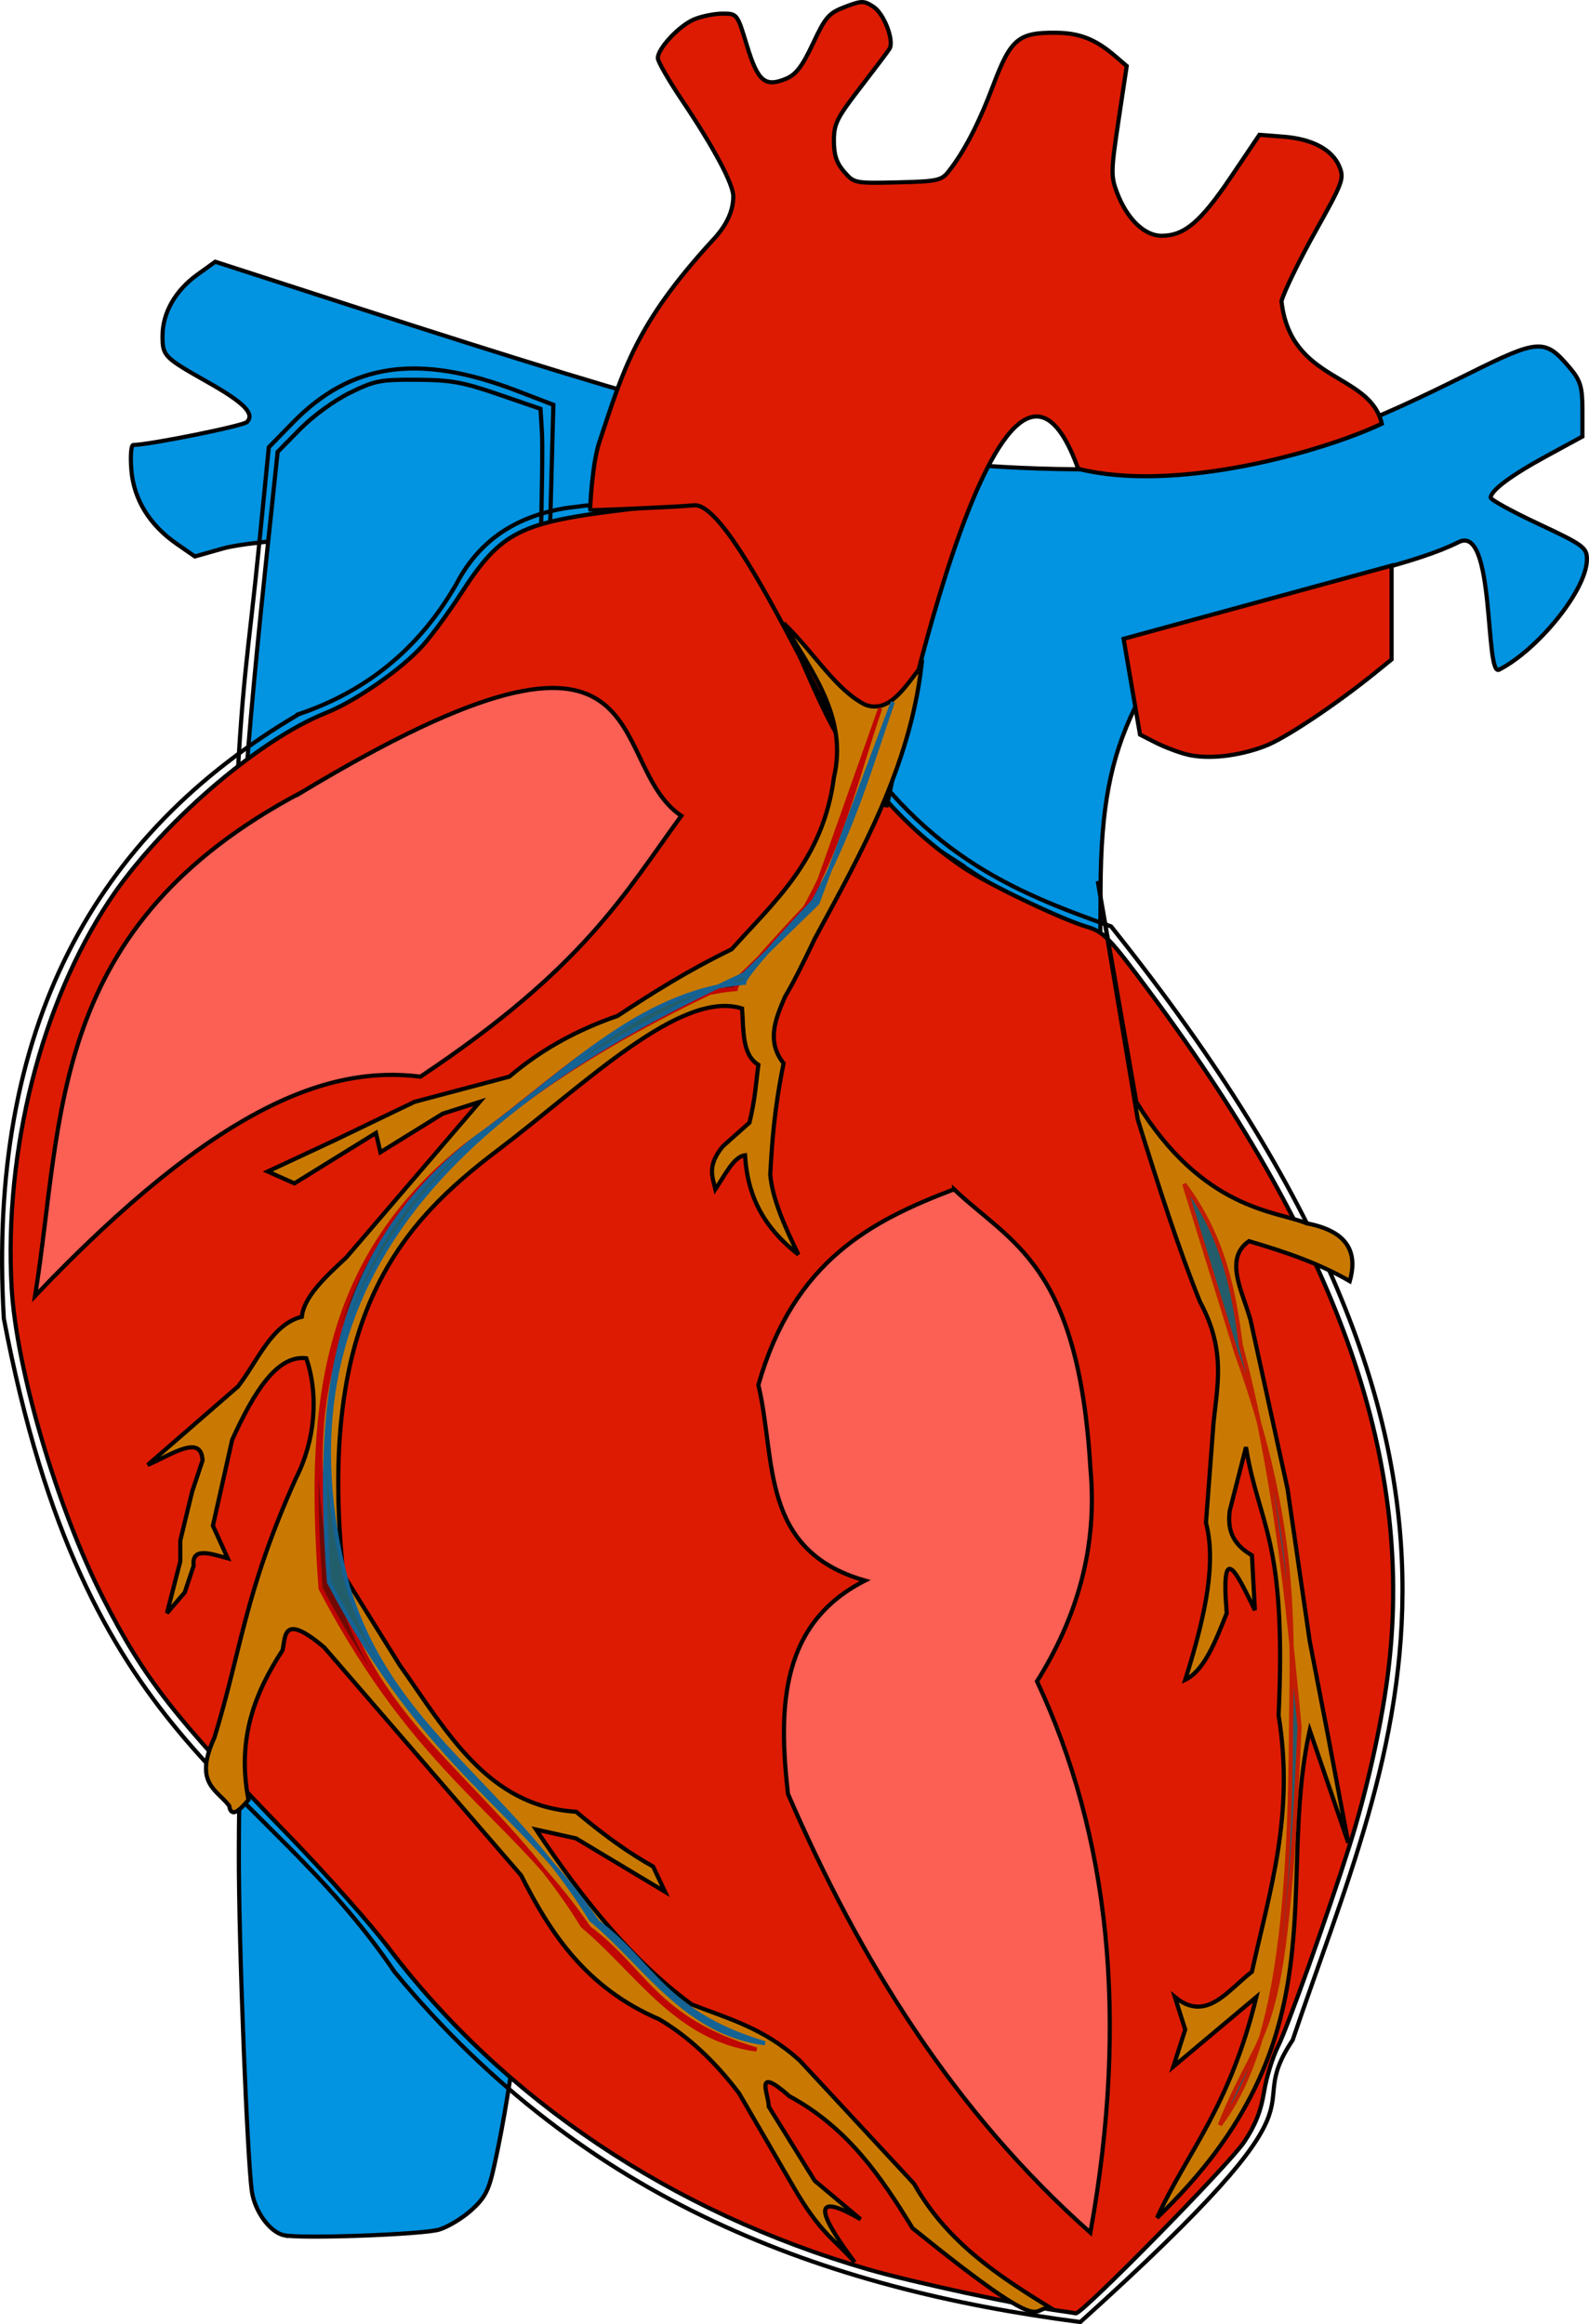 <svg xmlns="http://www.w3.org/2000/svg" viewBox="191.43 212.28 382.87 560.09">
      <path fill="#0293e1" fillRule="evenodd" stroke="#000" strokeLinecap="round" strokeWidth="3.384" d="M259.83 750.95c-3.396-.753-7.034-5.767-7.727-10.648-1.037-7.301-3.17-58.383-3.125-81.498.034-17.651.38-22.936 1.845-28.224 4.816-17.371 13.744-24.366 27.216-21.325 9.612 2.17 25.073 11.681 38.934 23.951l4.398 3.892-1.166 18.681c-2.47 39.606-6.607 64.702-9.782 78.838-1.261 5.615-2.181 7.361-5.42 10.287-2.146 1.939-5.638 4.049-7.76 4.69-3.94 1.189-33.359 2.254-37.414 1.355z"/>
      <path fill="#0293e1" fillRule="evenodd" stroke="#000" strokeLinecap="round" strokeWidth="3.315" d="M423.91 421.19c-25.155-16.198-41.362-27.753-71.234-50.789l-38.67-29.821-10.496.016c-23.19.035-51.386 1.892-58.249 3.837l-6.873 1.948-4.363-3.024c-6.582-4.56-10.353-10.702-10.944-17.819-.274-3.31-.065-6.022.466-6.026 3.833-.03 26.441-4.587 27.372-5.518 1.973-1.972-.66-4.663-9.387-9.593-10.623-6.002-10.943-6.329-10.943-11.183 0-5.507 3.064-10.906 8.356-14.724l4.35-3.14 34.25 11.083c77.665 25.129 104.74 32.272 140.32 37.01 17.385 2.316 48.72 2.62 63.53.617 25.671-3.473 40.631-10.16 63.99-21.767 16.92-8.409 18.303-8.483 24.35-1.298 2.497 2.968 2.983 4.598 2.983 10.013v6.467l-8.563 4.66c-8.624 4.693-13.534 8.347-13.534 10.072 0 .513 5.22 3.377 11.601 6.364 10.721 5.02 11.6 5.667 11.577 8.541-.058 7.448-11.949 21.848-21.159 26.552-3.504 1.79-.879-35.162-9.722-30.757-20.915 10.42-64.161 11.093-78.052 39.974-5.924 12.315-8.159 24.102-8.253 43.526-.042 8.659-.09 15.743-.106 15.744-.016.001-14.683-9.434-32.593-20.967z"/>
      <path fill="none" stroke="#000" strokeLinecap="round" strokeWidth="3.315" d="M248.03 412.5c1.688-37.576 3.021-40.527 5.866-69.227l2.3-23.202 5.705-5.856c14.154-14.531 30.434-16.852 54.17-7.723l8.69 3.342-1.593 59.935z"/>
      <path fill="#0293e1" fillRule="evenodd" stroke="#000" strokeLinecap="round" strokeWidth="3.384" d="M250.45 405.52c0-5.53 2.166-30.239 5.015-57.202l2.867-27.141 5.403-5.487c3.132-3.18 8.155-6.846 11.95-8.72 6.021-2.97 7.324-3.226 16.163-3.172 8.234.05 11.064.557 19.716 3.535l10.102 3.477.341 5.556c.188 3.055.026 16.039-.36 28.852l-.7 23.296-34.491 19.564c-18.97 10.76-34.832 19.737-35.248 19.948-.417.21-.758-.916-.758-2.505z"/>
      <path fill="none" stroke="#000" strokeWidth="3.35" d="M263.45 384.37c17.637-5.966 29.619-16.959 37.891-31.25 5.859-11.277 15.116-16.436 26.172-18.359l27.734-3.516c13.303.467 17.682 7.18 20.703 14.844l16.406 38.281c20.256 33.807 43.483 42.851 66.797 51.172 104.67 130.98 67.87 196.75 43.75 268.36-13.218 19.776 13.778 9.393-51.172 67.97-61.629-8.038-119.15-28.674-165.23-84.376-32.423-47.886-74.422-53.639-94.141-157.42-4.132-70.099 21.922-116.84 71.094-145.7z"/>
      <path fill="#dd1b02" fillRule="evenodd" stroke="#000" strokeLinecap="round" strokeWidth="3.384" d="M446.93 769.2c-10.024-1.396-35.855-6.985-46.324-10.024-47.296-13.728-87.975-41.023-115.63-77.588-4.225-5.585-14.969-17.671-23.877-26.859-27.538-28.404-34.861-37.765-44.804-57.269-11.119-21.812-20.998-55.388-22.073-75.023-1.803-32.921 7.12-68.244 23.497-93.028 12.008-18.171 35.67-38.706 52.207-45.308 7.217-2.881 18.154-10.469 23.299-16.165 2.13-2.359 6.278-7.995 9.217-12.525 9.82-15.135 14.021-17.248 40.606-20.416 14.617-1.742 15.466-1.744 19.946-.033 2.696 1.03 5.684 3.14 7.05 4.98 1.305 1.756 6.51 12.838 11.566 24.626 10.106 23.556 11.273 25.682 20.203 36.782 6.326 7.863 13.242 14.229 21.737 20.006 5.748 3.909 23.483 12.412 29.822 14.298 4.04 1.202 5.334 2.548 15.152 15.766 46.03 61.964 63.99 113.81 57.211 165.16-1.61 12.197-5.115 27.744-9.119 40.442-5.14 16.302-14.966 43.89-17.235 48.39-1.3 2.577-2.826 7.559-3.391 11.07-.73 4.535-2.112 8.01-4.763 11.983-3.59 5.38-39.192 41.616-40.584 41.306-.373-.083-2.042-.341-3.709-.573z"/>
      <path fill="#dd1b02" fillRule="evenodd" stroke="#000" strokeLinecap="round" strokeWidth="3.384" d="M451.21 325.25c-19.2-53.603-46.052 81.139-46.052 81.139-5.54.791-35.532-73.314-46.472-72.337-5.49.49-24.959 1.267-25.042 1.172-.082-.094.444-11.126 2.18-16.34 5.863-17.599 8.762-28.432 27.188-48.557 3.428-3.587 5.104-7.116 5.104-10.745 0-2.945-4.7-11.765-12.266-23.019-3.254-4.84-5.916-9.464-5.916-10.277 0-2.342 5.15-7.837 8.759-9.345 1.814-.758 4.89-1.378 6.835-1.378 3.53 0 3.543.016 5.889 7.73 2.623 8.628 4.36 10.085 9.466 7.938 2.35-.988 3.858-2.972 6.433-8.46 3.023-6.442 3.807-7.34 7.72-8.834 4.017-1.534 4.548-1.536 6.85-.028 2.58 1.69 5.057 8.2 3.861 10.146-.373.608-3.538 4.812-7.033 9.343-5.656 7.332-6.354 8.741-6.354 12.823 0 3.4.633 5.318 2.449 7.42 2.418 2.799 2.576 2.83 12.868 2.59 9.457-.22 10.586-.453 12.229-2.525 3.831-4.832 7.347-11.606 10.85-20.903 4.212-11.178 6.074-12.732 15.142-12.634 5.719.062 9.543 1.583 14.316 5.696l2.7 2.326-1.974 13.132c-1.836 12.219-1.86 13.429-.354 17.396 2.397 6.315 6.599 10.384 10.718 10.38 5.505-.006 9.396-3.297 16.705-14.13l6.88-10.198 5.803.453c6.975.544 11.808 3.14 13.48 7.242 1.164 2.85.826 3.759-5.81 15.63-3.874 6.931-7.546 14.477-8.159 16.77 2.227 19.736 21.295 17.08 24.177 29.523-14.225 6.762-49.724 16.793-73.173 10.862zM477.47 394.11c-2.092-.52-5.502-1.81-7.578-2.87l-3.774-1.925-3.955-23.088 64.568-17.644V371.2l-3.87 3.141c-9.466 7.683-21.808 15.911-26.601 17.733-6.51 2.475-13.826 3.267-18.79 2.035z"/>
      <path fill="#fc5f54" fillRule="evenodd" stroke="#000" strokeWidth="1" d="M421.3 498.89c13.749 13.06 29.971 17.875 32.857 67.143 1.801 19.172-3.24 36.063-12.857 51.429 17.269 36.866 22.251 80.755 12.857 132.86-32.652-28.963-55.411-65.347-72.857-105.71-2.47-21.473-1.549-41.251 18.571-51.429-25.511-7.245-21.421-29.29-25.714-47.143 8.553-30.037 27.346-39.594 47.143-47.143zM264.16 403.17c-61.45 32.472-57.32 78.06-64.286 121.43 44.283-46.501 71.284-55.56 92.857-52.857 39.348-26.208 49.084-43.956 62.857-62.857-19.032-12.777-2.811-59.044-91.429-5.714z"/>
      <path fill="#c97901" fillRule="evenodd" stroke="#000" strokeWidth="3.35" d="M380.23 362.46c6.803 11.738 15.516 22.63 12.143 37.143-2.609 19.961-14.358 29.892-24.643 41.429-10.948 5.357-19.366 10.714-27.5 16.071-9.122 3.156-17.9 7.684-26.071 14.643l-22.857 6.071-19.286 9.286-16.071 7.5 6.429 2.857 19.643-12.143 1.071 4.643 15-9.286 8.929-2.857-32.143 37.5c-5.136 4.762-10.231 9.524-10.714 14.286-7.318 1.844-10.581 10.606-15.357 16.786l-21.786 18.93c5.635-2.409 12.947-7.61 13.214-1.072l-2.5 7.5-2.857 11.786v5l-3.215 12.5 4.286-5 2.143-6.429c-.52-4.603 4.097-2.887 8.214-1.785l-3.571-7.857 4.643-20.714c5.203-11.416 10.766-20.495 17.857-19.643 3.067 8.943 2.105 19.972-2.5 28.929-12.376 27.494-13.258 41.852-19.643 62.5-5.065 11.036.615 12.522 3.571 16.429.425 2.891 2.327 1.35 4.643-1.429-2.875-14.83 1.637-25.967 8.214-36.071.75-3.597.11-9 10-.714l47.5 55c7.077 14.09 15.78 27.145 33.214 34.643 6.902 4.057 13.336 9.99 19.286 17.857l12.857 22.143c6.823 11.892 10.213 13.047 15 18.57-9.127-12.182-10.367-17.194 1.429-10.356l-11.071-9.286-11.071-17.857c.075-2.743-3.839-10.273 5-2.5 14.07 7.603 22.129 19.5 29.643 31.786 36.103 29.154 27.343 17.403 33.929 19.643-12.8-7.867-25.436-15.961-33.571-30.357l-27.5-29.643c-8.69-7.934-17.381-10.135-26.071-13.571-14.113-10.284-26.233-25.217-37.5-42.143l9.643 2.143 21.429 12.857-2.858-6.071c-4.961-2.767-10.764-6.654-18.57-13.214-21.372-1.308-31.189-19.42-42.5-35.357l-13.572-21.786c-6.539-62.725 14.04-84.775 37.5-102.5 20.911-15.867 43.904-38.577 58.571-33.93.407 5.202-.087 11.079 3.93 13.572-.598 4.409-.687 7.8-2.144 13.929l-6.428 5.714c-3.89 4.77-2.458 7.412-1.786 10.357 2.296-3.427 4.463-7.912 7.143-8.214.501 8.468 3.431 16.62 12.857 23.929-3.313-6.78-6.29-13.446-6.786-19.286.434-7.654.917-15.405 3.214-26.786-4.207-5.358-1.946-10.714.358-16.071 1.874-3.123 4.317-7.952 7.142-13.93 11.21-20.732 22.83-41.281 25.714-65.713-4.03 5.067-7.72 11.498-13.57 9.285-7.217-3.678-12.354-12.708-19.644-19.643zM455.94 424.6l9.286 53.214c16.006 26.223 33.804 26.246 41.07 29.286 9.734 1.836 12.38 6.84 10.358 13.929-7.515-4.376-15.83-7.15-24.286-9.643-6.072 4.241-1.608 12.002.357 18.93l8.928 40.713 5.358 36.786 4.285 22.143 5 26.43-9.285-27.144c-8.366 37.987 8.157 74.453-36.786 117.5 7.294-15.927 17.398-26.389 23.929-53.214l-20 16.786 2.857-8.929-2.5-7.857c7.577 6.3 12.778-1.664 18.57-6.071 4.271-19.413 10.317-37.84 6.43-61.786 1.97-42.968-4.737-45.439-7.858-64.643l-3.928 15.357c-.456 3.945.151 7.713 5.357 10.714l.714 13.214c-3.974-8.036-8.348-18.005-6.786.714-2.727 6.871-5.417 13.84-10 16.071 5.309-16.729 7.382-28.804 5-37.857l1.786-23.57c.82-9.173 3.218-17.753-3.214-29.644-5-12.323-10-27.84-15-43.929z"/>
      <path fill="#700902" fillRule="evenodd" stroke="#c00602" strokeWidth="1" d="M403.53 382.95c-5.023 14.326-8.634 31.1-18.105 48.025 0 0-16.745 17.635-16.745 19.655-25.638 2.238-43.947 22.798-64.65 37.376-36.962 28.978-38.187 67.486-35.355 107.08 23.811 45.36 45.754 54.061 64.65 81.822 13.326 9.796 15.925 21.977 40.406 29.294-19.257-2.537-28.725-18.777-41.921-29.8-19.916-32.618-48.085-45.403-58.589-80.307-19.853-73.479 27.638-116.41 95.459-147.48l17.678-17.173z"/>
      <path fill="#225d6a" fillRule="evenodd" stroke="#156295" strokeWidth="0.2" d="M406.56 381.44c-5.023 14.326-9.644 31.1-19.115 48.025 0 0-16.745 17.635-16.745 19.655-25.638 2.238-43.947 22.798-64.65 37.376-36.962 28.978-38.187 67.486-35.355 107.08 23.811 45.36 45.754 54.061 64.65 81.822 13.326 9.796 15.925 21.977 40.406 29.294-19.257-2.537-28.725-18.777-41.921-29.8-19.916-32.618-48.085-45.403-58.589-80.307-19.853-73.479 27.638-116.41 95.459-147.48l17.678-17.173z"/>
      <path fill="#235d6b" fillRule="evenodd" stroke="#c21d02" strokeWidth="1" d="M476.77 497.61c9.629 12.964 11.953 25.927 13.637 38.891 8.15 30.641 11.273 61.283 14.142 91.924-3.485 81.083-8.27 68.418-19.193 95.964 14.048-18.682 16.902-52.606 17.173-97.985.44-25.269.732-49.578-13.132-87.883z"/>
    </svg>